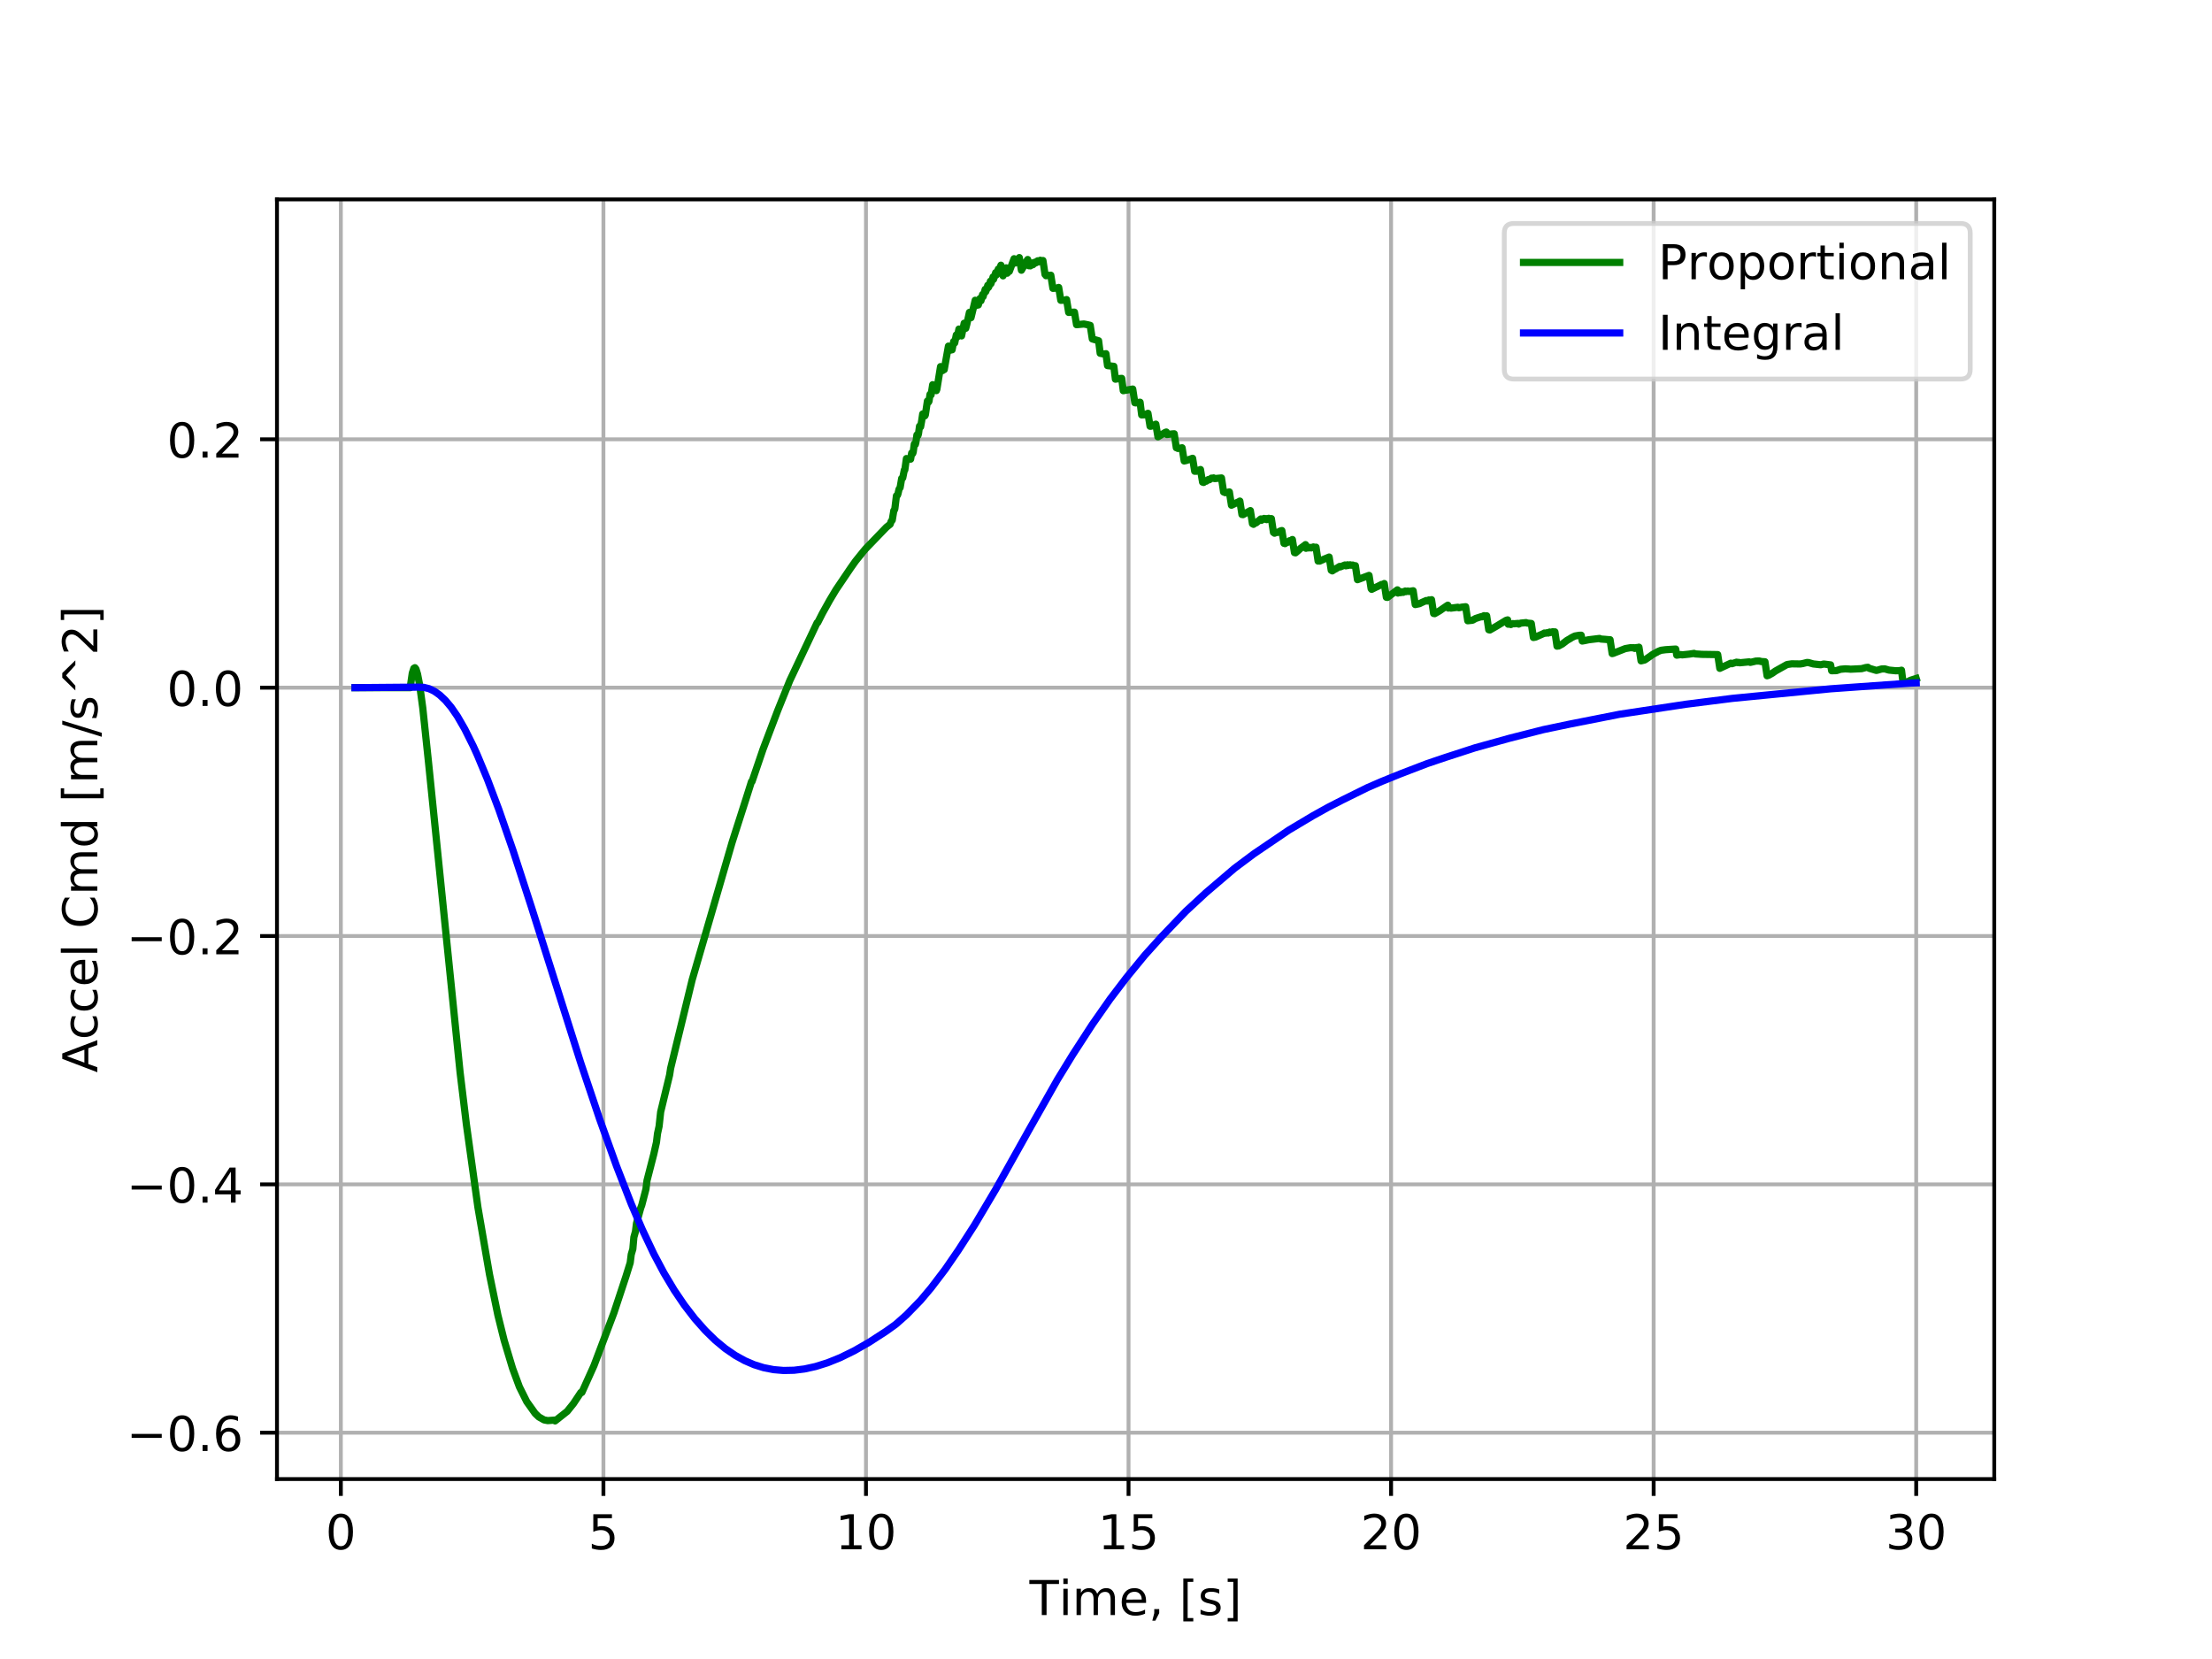<?xml version="1.0" encoding="utf-8" standalone="no"?>
<!DOCTYPE svg PUBLIC "-//W3C//DTD SVG 1.1//EN"
  "http://www.w3.org/Graphics/SVG/1.1/DTD/svg11.dtd">
<!-- Created with matplotlib (http://matplotlib.org/) -->
<svg height="345pt" version="1.1" viewBox="0 0 460 345" width="460pt" xmlns="http://www.w3.org/2000/svg" xmlns:xlink="http://www.w3.org/1999/xlink">
 <defs>
  <style type="text/css">
*{stroke-linecap:butt;stroke-linejoin:round;}
  </style>
 </defs>
 <g id="figure_1">
  <g id="patch_1">
   <path d="M 0 345.6 
L 460.8 345.6 
L 460.8 0 
L 0 0 
z
" style="fill:#ffffff;"/>
  </g>
  <g id="axes_1">
   <g id="patch_2">
    <path d="M 57.6 307.584 
L 414.72 307.584 
L 414.72 41.472 
L 57.6 41.472 
z
" style="fill:#ffffff;"/>
   </g>
   <g id="matplotlib.axis_1">
    <g id="xtick_1">
     <g id="line2d_1">
      <path clip-path="url(#pe29af8811f)" d="M 70.884 307.584 
L 70.884 41.472 
" style="fill:none;stroke:#b0b0b0;stroke-linecap:square;stroke-width:0.8;"/>
     </g>
     <g id="line2d_2">
      <defs>
       <path d="M 0 0 
L 0 3.5 
" id="m80a440bf2d" style="stroke:#000000;stroke-width:0.8;"/>
      </defs>
      <g>
       <use style="stroke:#000000;stroke-width:0.8;" x="70.884" xlink:href="#m80a440bf2d" y="307.584"/>
      </g>
     </g>
     <g id="text_1">
      <!-- 0 -->
      <defs>
       <path d="M 31.781 66.406 
Q 24.172 66.406 20.328 58.906 
Q 16.5 51.422 16.5 36.375 
Q 16.5 21.391 20.328 13.891 
Q 24.172 6.391 31.781 6.391 
Q 39.453 6.391 43.281 13.891 
Q 47.125 21.391 47.125 36.375 
Q 47.125 51.422 43.281 58.906 
Q 39.453 66.406 31.781 66.406 
z
M 31.781 74.219 
Q 44.047 74.219 50.516 64.516 
Q 56.984 54.828 56.984 36.375 
Q 56.984 17.969 50.516 8.266 
Q 44.047 -1.422 31.781 -1.422 
Q 19.531 -1.422 13.062 8.266 
Q 6.594 17.969 6.594 36.375 
Q 6.594 54.828 13.062 64.516 
Q 19.531 74.219 31.781 74.219 
z
" id="DejaVuSans-30"/>
      </defs>
      <g transform="translate(67.703 322.182)scale(0.1 -0.1)">
       <use xlink:href="#DejaVuSans-30"/>
      </g>
     </g>
    </g>
    <g id="xtick_2">
     <g id="line2d_3">
      <path clip-path="url(#pe29af8811f)" d="M 125.485 307.584 
L 125.485 41.472 
" style="fill:none;stroke:#b0b0b0;stroke-linecap:square;stroke-width:0.8;"/>
     </g>
     <g id="line2d_4">
      <g>
       <use style="stroke:#000000;stroke-width:0.8;" x="125.485" xlink:href="#m80a440bf2d" y="307.584"/>
      </g>
     </g>
     <g id="text_2">
      <!-- 5 -->
      <defs>
       <path d="M 10.797 72.906 
L 49.516 72.906 
L 49.516 64.594 
L 19.828 64.594 
L 19.828 46.734 
Q 21.969 47.469 24.109 47.828 
Q 26.266 48.188 28.422 48.188 
Q 40.625 48.188 47.75 41.5 
Q 54.891 34.812 54.891 23.391 
Q 54.891 11.625 47.562 5.094 
Q 40.234 -1.422 26.906 -1.422 
Q 22.312 -1.422 17.547 -0.641 
Q 12.797 0.141 7.719 1.703 
L 7.719 11.625 
Q 12.109 9.234 16.797 8.062 
Q 21.484 6.891 26.703 6.891 
Q 35.156 6.891 40.078 11.328 
Q 45.016 15.766 45.016 23.391 
Q 45.016 31 40.078 35.438 
Q 35.156 39.891 26.703 39.891 
Q 22.75 39.891 18.812 39.016 
Q 14.891 38.141 10.797 36.281 
z
" id="DejaVuSans-35"/>
      </defs>
      <g transform="translate(122.304 322.182)scale(0.1 -0.1)">
       <use xlink:href="#DejaVuSans-35"/>
      </g>
     </g>
    </g>
    <g id="xtick_3">
     <g id="line2d_5">
      <path clip-path="url(#pe29af8811f)" d="M 180.085 307.584 
L 180.085 41.472 
" style="fill:none;stroke:#b0b0b0;stroke-linecap:square;stroke-width:0.8;"/>
     </g>
     <g id="line2d_6">
      <g>
       <use style="stroke:#000000;stroke-width:0.8;" x="180.085" xlink:href="#m80a440bf2d" y="307.584"/>
      </g>
     </g>
     <g id="text_3">
      <!-- 10 -->
      <defs>
       <path d="M 12.406 8.297 
L 28.516 8.297 
L 28.516 63.922 
L 10.984 60.406 
L 10.984 69.391 
L 28.422 72.906 
L 38.281 72.906 
L 38.281 8.297 
L 54.391 8.297 
L 54.391 0 
L 12.406 0 
z
" id="DejaVuSans-31"/>
      </defs>
      <g transform="translate(173.723 322.182)scale(0.1 -0.1)">
       <use xlink:href="#DejaVuSans-31"/>
       <use x="63.623" xlink:href="#DejaVuSans-30"/>
      </g>
     </g>
    </g>
    <g id="xtick_4">
     <g id="line2d_7">
      <path clip-path="url(#pe29af8811f)" d="M 234.686 307.584 
L 234.686 41.472 
" style="fill:none;stroke:#b0b0b0;stroke-linecap:square;stroke-width:0.8;"/>
     </g>
     <g id="line2d_8">
      <g>
       <use style="stroke:#000000;stroke-width:0.8;" x="234.686" xlink:href="#m80a440bf2d" y="307.584"/>
      </g>
     </g>
     <g id="text_4">
      <!-- 15 -->
      <g transform="translate(228.323 322.182)scale(0.1 -0.1)">
       <use xlink:href="#DejaVuSans-31"/>
       <use x="63.623" xlink:href="#DejaVuSans-35"/>
      </g>
     </g>
    </g>
    <g id="xtick_5">
     <g id="line2d_9">
      <path clip-path="url(#pe29af8811f)" d="M 289.286 307.584 
L 289.286 41.472 
" style="fill:none;stroke:#b0b0b0;stroke-linecap:square;stroke-width:0.8;"/>
     </g>
     <g id="line2d_10">
      <g>
       <use style="stroke:#000000;stroke-width:0.8;" x="289.286" xlink:href="#m80a440bf2d" y="307.584"/>
      </g>
     </g>
     <g id="text_5">
      <!-- 20 -->
      <defs>
       <path d="M 19.188 8.297 
L 53.609 8.297 
L 53.609 0 
L 7.328 0 
L 7.328 8.297 
Q 12.938 14.109 22.625 23.891 
Q 32.328 33.688 34.812 36.531 
Q 39.547 41.844 41.422 45.531 
Q 43.312 49.219 43.312 52.781 
Q 43.312 58.594 39.234 62.25 
Q 35.156 65.922 28.609 65.922 
Q 23.969 65.922 18.812 64.312 
Q 13.672 62.703 7.812 59.422 
L 7.812 69.391 
Q 13.766 71.781 18.938 73 
Q 24.125 74.219 28.422 74.219 
Q 39.75 74.219 46.484 68.547 
Q 53.219 62.891 53.219 53.422 
Q 53.219 48.922 51.531 44.891 
Q 49.859 40.875 45.406 35.406 
Q 44.188 33.984 37.641 27.219 
Q 31.109 20.453 19.188 8.297 
z
" id="DejaVuSans-32"/>
      </defs>
      <g transform="translate(282.924 322.182)scale(0.1 -0.1)">
       <use xlink:href="#DejaVuSans-32"/>
       <use x="63.623" xlink:href="#DejaVuSans-30"/>
      </g>
     </g>
    </g>
    <g id="xtick_6">
     <g id="line2d_11">
      <path clip-path="url(#pe29af8811f)" d="M 343.887 307.584 
L 343.887 41.472 
" style="fill:none;stroke:#b0b0b0;stroke-linecap:square;stroke-width:0.8;"/>
     </g>
     <g id="line2d_12">
      <g>
       <use style="stroke:#000000;stroke-width:0.8;" x="343.887" xlink:href="#m80a440bf2d" y="307.584"/>
      </g>
     </g>
     <g id="text_6">
      <!-- 25 -->
      <g transform="translate(337.524 322.182)scale(0.1 -0.1)">
       <use xlink:href="#DejaVuSans-32"/>
       <use x="63.623" xlink:href="#DejaVuSans-35"/>
      </g>
     </g>
    </g>
    <g id="xtick_7">
     <g id="line2d_13">
      <path clip-path="url(#pe29af8811f)" d="M 398.487 307.584 
L 398.487 41.472 
" style="fill:none;stroke:#b0b0b0;stroke-linecap:square;stroke-width:0.8;"/>
     </g>
     <g id="line2d_14">
      <g>
       <use style="stroke:#000000;stroke-width:0.8;" x="398.487" xlink:href="#m80a440bf2d" y="307.584"/>
      </g>
     </g>
     <g id="text_7">
      <!-- 30 -->
      <defs>
       <path d="M 40.578 39.312 
Q 47.656 37.797 51.625 33 
Q 55.609 28.219 55.609 21.188 
Q 55.609 10.406 48.188 4.484 
Q 40.766 -1.422 27.094 -1.422 
Q 22.516 -1.422 17.656 -0.516 
Q 12.797 0.391 7.625 2.203 
L 7.625 11.719 
Q 11.719 9.328 16.594 8.109 
Q 21.484 6.891 26.812 6.891 
Q 36.078 6.891 40.938 10.547 
Q 45.797 14.203 45.797 21.188 
Q 45.797 27.641 41.281 31.266 
Q 36.766 34.906 28.719 34.906 
L 20.219 34.906 
L 20.219 43.016 
L 29.109 43.016 
Q 36.375 43.016 40.234 45.922 
Q 44.094 48.828 44.094 54.297 
Q 44.094 59.906 40.109 62.906 
Q 36.141 65.922 28.719 65.922 
Q 24.656 65.922 20.016 65.031 
Q 15.375 64.156 9.812 62.312 
L 9.812 71.094 
Q 15.438 72.656 20.344 73.438 
Q 25.25 74.219 29.594 74.219 
Q 40.828 74.219 47.359 69.109 
Q 53.906 64.016 53.906 55.328 
Q 53.906 49.266 50.438 45.094 
Q 46.969 40.922 40.578 39.312 
z
" id="DejaVuSans-33"/>
      </defs>
      <g transform="translate(392.125 322.182)scale(0.1 -0.1)">
       <use xlink:href="#DejaVuSans-33"/>
       <use x="63.623" xlink:href="#DejaVuSans-30"/>
      </g>
     </g>
    </g>
    <g id="text_8">
     <!-- Time, [s] -->
     <defs>
      <path d="M -0.297 72.906 
L 61.375 72.906 
L 61.375 64.594 
L 35.5 64.594 
L 35.5 0 
L 25.594 0 
L 25.594 64.594 
L -0.297 64.594 
z
" id="DejaVuSans-54"/>
      <path d="M 9.422 54.688 
L 18.406 54.688 
L 18.406 0 
L 9.422 0 
z
M 9.422 75.984 
L 18.406 75.984 
L 18.406 64.594 
L 9.422 64.594 
z
" id="DejaVuSans-69"/>
      <path d="M 52 44.188 
Q 55.375 50.25 60.062 53.125 
Q 64.75 56 71.094 56 
Q 79.641 56 84.281 50.016 
Q 88.922 44.047 88.922 33.016 
L 88.922 0 
L 79.891 0 
L 79.891 32.719 
Q 79.891 40.578 77.094 44.375 
Q 74.312 48.188 68.609 48.188 
Q 61.625 48.188 57.562 43.547 
Q 53.516 38.922 53.516 30.906 
L 53.516 0 
L 44.484 0 
L 44.484 32.719 
Q 44.484 40.625 41.703 44.406 
Q 38.922 48.188 33.109 48.188 
Q 26.219 48.188 22.156 43.531 
Q 18.109 38.875 18.109 30.906 
L 18.109 0 
L 9.078 0 
L 9.078 54.688 
L 18.109 54.688 
L 18.109 46.188 
Q 21.188 51.219 25.484 53.609 
Q 29.781 56 35.688 56 
Q 41.656 56 45.828 52.969 
Q 50 49.953 52 44.188 
z
" id="DejaVuSans-6d"/>
      <path d="M 56.203 29.594 
L 56.203 25.203 
L 14.891 25.203 
Q 15.484 15.922 20.484 11.062 
Q 25.484 6.203 34.422 6.203 
Q 39.594 6.203 44.453 7.469 
Q 49.312 8.734 54.109 11.281 
L 54.109 2.781 
Q 49.266 0.734 44.188 -0.344 
Q 39.109 -1.422 33.891 -1.422 
Q 20.797 -1.422 13.156 6.188 
Q 5.516 13.812 5.516 26.812 
Q 5.516 40.234 12.766 48.109 
Q 20.016 56 32.328 56 
Q 43.359 56 49.781 48.891 
Q 56.203 41.797 56.203 29.594 
z
M 47.219 32.234 
Q 47.125 39.594 43.094 43.984 
Q 39.062 48.391 32.422 48.391 
Q 24.906 48.391 20.391 44.141 
Q 15.875 39.891 15.188 32.172 
z
" id="DejaVuSans-65"/>
      <path d="M 11.719 12.406 
L 22.016 12.406 
L 22.016 4 
L 14.016 -11.625 
L 7.719 -11.625 
L 11.719 4 
z
" id="DejaVuSans-2c"/>
      <path id="DejaVuSans-20"/>
      <path d="M 8.594 75.984 
L 29.297 75.984 
L 29.297 69 
L 17.578 69 
L 17.578 -6.203 
L 29.297 -6.203 
L 29.297 -13.188 
L 8.594 -13.188 
z
" id="DejaVuSans-5b"/>
      <path d="M 44.281 53.078 
L 44.281 44.578 
Q 40.484 46.531 36.375 47.5 
Q 32.281 48.484 27.875 48.484 
Q 21.188 48.484 17.844 46.438 
Q 14.5 44.391 14.5 40.281 
Q 14.5 37.156 16.891 35.375 
Q 19.281 33.594 26.516 31.984 
L 29.594 31.297 
Q 39.156 29.25 43.188 25.516 
Q 47.219 21.781 47.219 15.094 
Q 47.219 7.469 41.188 3.016 
Q 35.156 -1.422 24.609 -1.422 
Q 20.219 -1.422 15.453 -0.562 
Q 10.688 0.297 5.422 2 
L 5.422 11.281 
Q 10.406 8.688 15.234 7.391 
Q 20.062 6.109 24.812 6.109 
Q 31.156 6.109 34.562 8.281 
Q 37.984 10.453 37.984 14.406 
Q 37.984 18.062 35.516 20.016 
Q 33.062 21.969 24.703 23.781 
L 21.578 24.516 
Q 13.234 26.266 9.516 29.906 
Q 5.812 33.547 5.812 39.891 
Q 5.812 47.609 11.281 51.797 
Q 16.75 56 26.812 56 
Q 31.781 56 36.172 55.266 
Q 40.578 54.547 44.281 53.078 
z
" id="DejaVuSans-73"/>
      <path d="M 30.422 75.984 
L 30.422 -13.188 
L 9.719 -13.188 
L 9.719 -6.203 
L 21.391 -6.203 
L 21.391 69 
L 9.719 69 
L 9.719 75.984 
z
" id="DejaVuSans-5d"/>
     </defs>
     <g transform="translate(214.088 335.861)scale(0.1 -0.1)">
      <use xlink:href="#DejaVuSans-54"/>
      <use x="61.037" xlink:href="#DejaVuSans-69"/>
      <use x="88.82" xlink:href="#DejaVuSans-6d"/>
      <use x="186.232" xlink:href="#DejaVuSans-65"/>
      <use x="247.756" xlink:href="#DejaVuSans-2c"/>
      <use x="279.543" xlink:href="#DejaVuSans-20"/>
      <use x="311.33" xlink:href="#DejaVuSans-5b"/>
      <use x="350.344" xlink:href="#DejaVuSans-73"/>
      <use x="402.443" xlink:href="#DejaVuSans-5d"/>
     </g>
    </g>
   </g>
   <g id="matplotlib.axis_2">
    <g id="ytick_1">
     <g id="line2d_15">
      <path clip-path="url(#pe29af8811f)" d="M 57.6 297.94 
L 414.72 297.94 
" style="fill:none;stroke:#b0b0b0;stroke-linecap:square;stroke-width:0.8;"/>
     </g>
     <g id="line2d_16">
      <defs>
       <path d="M 0 0 
L -3.5 0 
" id="m99d7f0f1a9" style="stroke:#000000;stroke-width:0.8;"/>
      </defs>
      <g>
       <use style="stroke:#000000;stroke-width:0.8;" x="57.6" xlink:href="#m99d7f0f1a9" y="297.94"/>
      </g>
     </g>
     <g id="text_9">
      <!-- −0.6 -->
      <defs>
       <path d="M 10.594 35.5 
L 73.188 35.5 
L 73.188 27.203 
L 10.594 27.203 
z
" id="DejaVuSans-2212"/>
       <path d="M 10.688 12.406 
L 21 12.406 
L 21 0 
L 10.688 0 
z
" id="DejaVuSans-2e"/>
       <path d="M 33.016 40.375 
Q 26.375 40.375 22.484 35.828 
Q 18.609 31.297 18.609 23.391 
Q 18.609 15.531 22.484 10.953 
Q 26.375 6.391 33.016 6.391 
Q 39.656 6.391 43.531 10.953 
Q 47.406 15.531 47.406 23.391 
Q 47.406 31.297 43.531 35.828 
Q 39.656 40.375 33.016 40.375 
z
M 52.594 71.297 
L 52.594 62.312 
Q 48.875 64.062 45.094 64.984 
Q 41.312 65.922 37.594 65.922 
Q 27.828 65.922 22.672 59.328 
Q 17.531 52.734 16.797 39.406 
Q 19.672 43.656 24.016 45.922 
Q 28.375 48.188 33.594 48.188 
Q 44.578 48.188 50.953 41.516 
Q 57.328 34.859 57.328 23.391 
Q 57.328 12.156 50.688 5.359 
Q 44.047 -1.422 33.016 -1.422 
Q 20.359 -1.422 13.672 8.266 
Q 6.984 17.969 6.984 36.375 
Q 6.984 53.656 15.188 63.938 
Q 23.391 74.219 37.203 74.219 
Q 40.922 74.219 44.703 73.484 
Q 48.484 72.75 52.594 71.297 
z
" id="DejaVuSans-36"/>
      </defs>
      <g transform="translate(26.317 301.74)scale(0.1 -0.1)">
       <use xlink:href="#DejaVuSans-2212"/>
       <use x="83.789" xlink:href="#DejaVuSans-30"/>
       <use x="147.412" xlink:href="#DejaVuSans-2e"/>
       <use x="179.199" xlink:href="#DejaVuSans-36"/>
      </g>
     </g>
    </g>
    <g id="ytick_2">
     <g id="line2d_17">
      <path clip-path="url(#pe29af8811f)" d="M 57.6 246.295 
L 414.72 246.295 
" style="fill:none;stroke:#b0b0b0;stroke-linecap:square;stroke-width:0.8;"/>
     </g>
     <g id="line2d_18">
      <g>
       <use style="stroke:#000000;stroke-width:0.8;" x="57.6" xlink:href="#m99d7f0f1a9" y="246.295"/>
      </g>
     </g>
     <g id="text_10">
      <!-- −0.4 -->
      <defs>
       <path d="M 37.797 64.312 
L 12.891 25.391 
L 37.797 25.391 
z
M 35.203 72.906 
L 47.609 72.906 
L 47.609 25.391 
L 58.016 25.391 
L 58.016 17.188 
L 47.609 17.188 
L 47.609 0 
L 37.797 0 
L 37.797 17.188 
L 4.891 17.188 
L 4.891 26.703 
z
" id="DejaVuSans-34"/>
      </defs>
      <g transform="translate(26.317 250.094)scale(0.1 -0.1)">
       <use xlink:href="#DejaVuSans-2212"/>
       <use x="83.789" xlink:href="#DejaVuSans-30"/>
       <use x="147.412" xlink:href="#DejaVuSans-2e"/>
       <use x="179.199" xlink:href="#DejaVuSans-34"/>
      </g>
     </g>
    </g>
    <g id="ytick_3">
     <g id="line2d_19">
      <path clip-path="url(#pe29af8811f)" d="M 57.6 194.65 
L 414.72 194.65 
" style="fill:none;stroke:#b0b0b0;stroke-linecap:square;stroke-width:0.8;"/>
     </g>
     <g id="line2d_20">
      <g>
       <use style="stroke:#000000;stroke-width:0.8;" x="57.6" xlink:href="#m99d7f0f1a9" y="194.65"/>
      </g>
     </g>
     <g id="text_11">
      <!-- −0.2 -->
      <g transform="translate(26.317 198.449)scale(0.1 -0.1)">
       <use xlink:href="#DejaVuSans-2212"/>
       <use x="83.789" xlink:href="#DejaVuSans-30"/>
       <use x="147.412" xlink:href="#DejaVuSans-2e"/>
       <use x="179.199" xlink:href="#DejaVuSans-32"/>
      </g>
     </g>
    </g>
    <g id="ytick_4">
     <g id="line2d_21">
      <path clip-path="url(#pe29af8811f)" d="M 57.6 143.005 
L 414.72 143.005 
" style="fill:none;stroke:#b0b0b0;stroke-linecap:square;stroke-width:0.8;"/>
     </g>
     <g id="line2d_22">
      <g>
       <use style="stroke:#000000;stroke-width:0.8;" x="57.6" xlink:href="#m99d7f0f1a9" y="143.005"/>
      </g>
     </g>
     <g id="text_12">
      <!-- 0.0 -->
      <g transform="translate(34.697 146.804)scale(0.1 -0.1)">
       <use xlink:href="#DejaVuSans-30"/>
       <use x="63.623" xlink:href="#DejaVuSans-2e"/>
       <use x="95.41" xlink:href="#DejaVuSans-30"/>
      </g>
     </g>
    </g>
    <g id="ytick_5">
     <g id="line2d_23">
      <path clip-path="url(#pe29af8811f)" d="M 57.6 91.36 
L 414.72 91.36 
" style="fill:none;stroke:#b0b0b0;stroke-linecap:square;stroke-width:0.8;"/>
     </g>
     <g id="line2d_24">
      <g>
       <use style="stroke:#000000;stroke-width:0.8;" x="57.6" xlink:href="#m99d7f0f1a9" y="91.36"/>
      </g>
     </g>
     <g id="text_13">
      <!-- 0.2 -->
      <g transform="translate(34.697 95.159)scale(0.1 -0.1)">
       <use xlink:href="#DejaVuSans-30"/>
       <use x="63.623" xlink:href="#DejaVuSans-2e"/>
       <use x="95.41" xlink:href="#DejaVuSans-32"/>
      </g>
     </g>
    </g>
    <g id="text_14">
     <!-- Accel Cmd [m/s^2] -->
     <defs>
      <path d="M 34.188 63.188 
L 20.797 26.906 
L 47.609 26.906 
z
M 28.609 72.906 
L 39.797 72.906 
L 67.578 0 
L 57.328 0 
L 50.688 18.703 
L 17.828 18.703 
L 11.188 0 
L 0.781 0 
z
" id="DejaVuSans-41"/>
      <path d="M 48.781 52.594 
L 48.781 44.188 
Q 44.969 46.297 41.141 47.344 
Q 37.312 48.391 33.406 48.391 
Q 24.656 48.391 19.812 42.844 
Q 14.984 37.312 14.984 27.297 
Q 14.984 17.281 19.812 11.734 
Q 24.656 6.203 33.406 6.203 
Q 37.312 6.203 41.141 7.25 
Q 44.969 8.297 48.781 10.406 
L 48.781 2.094 
Q 45.016 0.344 40.984 -0.531 
Q 36.969 -1.422 32.422 -1.422 
Q 20.062 -1.422 12.781 6.344 
Q 5.516 14.109 5.516 27.297 
Q 5.516 40.672 12.859 48.328 
Q 20.219 56 33.016 56 
Q 37.156 56 41.109 55.141 
Q 45.062 54.297 48.781 52.594 
z
" id="DejaVuSans-63"/>
      <path d="M 9.422 75.984 
L 18.406 75.984 
L 18.406 0 
L 9.422 0 
z
" id="DejaVuSans-6c"/>
      <path d="M 64.406 67.281 
L 64.406 56.891 
Q 59.422 61.531 53.781 63.812 
Q 48.141 66.109 41.797 66.109 
Q 29.297 66.109 22.656 58.469 
Q 16.016 50.828 16.016 36.375 
Q 16.016 21.969 22.656 14.328 
Q 29.297 6.688 41.797 6.688 
Q 48.141 6.688 53.781 8.984 
Q 59.422 11.281 64.406 15.922 
L 64.406 5.609 
Q 59.234 2.094 53.438 0.328 
Q 47.656 -1.422 41.219 -1.422 
Q 24.656 -1.422 15.125 8.703 
Q 5.609 18.844 5.609 36.375 
Q 5.609 53.953 15.125 64.078 
Q 24.656 74.219 41.219 74.219 
Q 47.75 74.219 53.531 72.484 
Q 59.328 70.75 64.406 67.281 
z
" id="DejaVuSans-43"/>
      <path d="M 45.406 46.391 
L 45.406 75.984 
L 54.391 75.984 
L 54.391 0 
L 45.406 0 
L 45.406 8.203 
Q 42.578 3.328 38.25 0.953 
Q 33.938 -1.422 27.875 -1.422 
Q 17.969 -1.422 11.734 6.484 
Q 5.516 14.406 5.516 27.297 
Q 5.516 40.188 11.734 48.094 
Q 17.969 56 27.875 56 
Q 33.938 56 38.25 53.625 
Q 42.578 51.266 45.406 46.391 
z
M 14.797 27.297 
Q 14.797 17.391 18.875 11.75 
Q 22.953 6.109 30.078 6.109 
Q 37.203 6.109 41.297 11.75 
Q 45.406 17.391 45.406 27.297 
Q 45.406 37.203 41.297 42.844 
Q 37.203 48.484 30.078 48.484 
Q 22.953 48.484 18.875 42.844 
Q 14.797 37.203 14.797 27.297 
z
" id="DejaVuSans-64"/>
      <path d="M 25.391 72.906 
L 33.688 72.906 
L 8.297 -9.281 
L 0 -9.281 
z
" id="DejaVuSans-2f"/>
      <path d="M 46.688 72.906 
L 73.188 45.703 
L 63.375 45.703 
L 41.891 64.984 
L 20.406 45.703 
L 10.594 45.703 
L 37.109 72.906 
z
" id="DejaVuSans-5e"/>
     </defs>
     <g transform="translate(20.238 223.058)rotate(-90)scale(0.1 -0.1)">
      <use xlink:href="#DejaVuSans-41"/>
      <use x="68.393" xlink:href="#DejaVuSans-63"/>
      <use x="123.373" xlink:href="#DejaVuSans-63"/>
      <use x="178.354" xlink:href="#DejaVuSans-65"/>
      <use x="239.877" xlink:href="#DejaVuSans-6c"/>
      <use x="267.66" xlink:href="#DejaVuSans-20"/>
      <use x="299.447" xlink:href="#DejaVuSans-43"/>
      <use x="369.271" xlink:href="#DejaVuSans-6d"/>
      <use x="466.684" xlink:href="#DejaVuSans-64"/>
      <use x="530.16" xlink:href="#DejaVuSans-20"/>
      <use x="561.947" xlink:href="#DejaVuSans-5b"/>
      <use x="600.961" xlink:href="#DejaVuSans-6d"/>
      <use x="698.373" xlink:href="#DejaVuSans-2f"/>
      <use x="732.064" xlink:href="#DejaVuSans-73"/>
      <use x="784.164" xlink:href="#DejaVuSans-5e"/>
      <use x="867.953" xlink:href="#DejaVuSans-32"/>
      <use x="931.576" xlink:href="#DejaVuSans-5d"/>
     </g>
    </g>
   </g>
   <g id="line2d_25">
    <path clip-path="url(#pe29af8811f)" d="M 73.833 143.005 
L 85.299 143.005 
L 85.736 139.994 
L 86.063 138.986 
L 86.282 138.853 
L 86.5 139.124 
L 86.828 140.18 
L 87.264 142.41 
L 87.92 147.239 
L 89.121 158.621 
L 95.673 222.958 
L 96.983 233.792 
L 99.386 251.069 
L 101.788 265.001 
L 103.535 273.481 
L 104.846 278.75 
L 106.593 284.561 
L 108.013 288.406 
L 109.541 291.477 
L 111.289 293.929 
L 112.053 294.662 
L 113.145 295.28 
L 113.909 295.424 
L 115.329 295.32 
L 115.438 295.488 
L 117.95 293.506 
L 119.26 291.873 
L 120.789 289.571 
L 121.008 289.568 
L 123.519 283.992 
L 127.669 273.016 
L 130.18 265.409 
L 131.054 262.595 
L 131.272 260.863 
L 131.6 259.756 
L 131.818 257.287 
L 132.146 256.134 
L 132.364 254.406 
L 133.238 251.217 
L 133.456 250.633 
L 134.33 247.274 
L 134.548 245.505 
L 135.968 239.969 
L 136.405 238.03 
L 136.514 237.556 
L 136.732 235.742 
L 137.06 234.24 
L 137.388 231.241 
L 139.244 223.572 
L 139.463 222.157 
L 143.94 203.769 
L 152.239 175.196 
L 155.187 165.986 
L 156.279 162.525 
L 156.389 162.525 
L 158.682 155.8 
L 161.74 147.733 
L 164.251 141.516 
L 169.93 129.493 
L 170.039 129.493 
L 171.022 127.554 
L 172.55 124.812 
L 173.861 122.622 
L 176.918 118.1 
L 177.901 116.712 
L 179.43 114.815 
L 179.976 114.162 
L 184.344 109.634 
L 185.109 109.024 
L 185.327 108.41 
L 185.545 108.177 
L 185.873 106.183 
L 185.982 106.08 
L 186.091 105.79 
L 186.419 103.101 
L 186.637 102.978 
L 186.747 102.659 
L 186.965 101.711 
L 187.183 101.406 
L 187.511 99.484 
L 187.729 99.385 
L 188.057 97.745 
L 188.166 97.714 
L 188.494 95.358 
L 188.603 95.381 
L 189.367 95.483 
L 189.586 94.213 
L 189.695 94.266 
L 189.804 94.313 
L 189.913 93.986 
L 190.132 92.333 
L 190.241 92.356 
L 190.35 92.434 
L 190.459 92.045 
L 190.678 90.437 
L 190.896 90.572 
L 191.005 90.2 
L 191.224 88.615 
L 191.442 88.764 
L 191.661 87.561 
L 191.879 86.081 
L 192.316 86.491 
L 192.425 86.313 
L 192.862 83.399 
L 193.08 83.633 
L 193.189 83.46 
L 193.408 81.995 
L 193.626 82.114 
L 193.954 80.001 
L 194.718 81.229 
L 194.827 80.962 
L 195.592 76.239 
L 196.029 77.057 
L 196.138 76.416 
L 196.356 76.862 
L 197.23 71.977 
L 197.339 72.248 
L 197.667 72.813 
L 197.776 72.207 
L 197.994 72.742 
L 198.322 71.013 
L 198.54 71.313 
L 198.868 69.656 
L 199.086 70.06 
L 199.414 68.43 
L 199.96 69.856 
L 200.506 67.217 
L 200.833 68.271 
L 201.052 67.453 
L 201.598 64.959 
L 201.925 66.067 
L 202.581 63.368 
L 202.799 62.442 
L 203.127 63.493 
L 203.236 63.031 
L 203.454 63.417 
L 203.782 62.082 
L 204 62.545 
L 204.328 61.254 
L 204.437 61.692 
L 204.874 60.17 
L 204.983 60.661 
L 205.202 60.103 
L 205.42 59.324 
L 205.529 59.797 
L 205.638 59.627 
L 205.966 58.475 
L 206.075 58.989 
L 206.403 57.975 
L 206.512 57.595 
L 206.621 58.079 
L 207.058 56.694 
L 207.167 57.202 
L 207.604 55.953 
L 207.713 56.474 
L 208.15 55.152 
L 208.587 57.366 
L 208.805 56.909 
L 209.242 55.701 
L 209.46 56.815 
L 209.788 55.929 
L 209.897 56.434 
L 210.88 53.803 
L 211.098 54.699 
L 211.426 53.977 
L 211.535 54.436 
L 211.972 53.568 
L 212.409 56.197 
L 213.501 54.282 
L 213.719 53.967 
L 213.938 55.259 
L 214.156 54.923 
L 214.265 55.289 
L 214.702 54.673 
L 214.811 55.05 
L 215.248 54.51 
L 215.357 54.692 
L 215.794 54.237 
L 215.903 54.48 
L 216.34 54.122 
L 216.449 54.352 
L 216.886 54.174 
L 217.323 57.085 
L 217.432 57.087 
L 217.541 57.34 
L 217.978 57.236 
L 218.306 57.303 
L 218.524 57.233 
L 218.961 59.961 
L 219.725 59.92 
L 220.162 59.775 
L 220.599 62.45 
L 221.472 62.424 
L 221.8 62.3 
L 222.237 64.969 
L 223.438 64.911 
L 223.875 67.522 
L 225.404 67.378 
L 226.168 67.528 
L 226.714 67.661 
L 227.151 70.482 
L 228.461 70.864 
L 228.789 73.468 
L 229.553 73.62 
L 229.99 73.554 
L 230.318 76.031 
L 231.41 76.159 
L 231.628 76.177 
L 231.956 78.853 
L 232.72 78.729 
L 233.266 78.684 
L 233.594 81.248 
L 233.703 81.225 
L 235.559 80.906 
L 235.996 83.754 
L 236.215 83.785 
L 236.979 83.654 
L 237.088 83.651 
L 237.416 86.282 
L 238.071 86.251 
L 238.726 85.95 
L 239.163 88.643 
L 239.381 88.632 
L 240.364 88.21 
L 240.801 90.843 
L 241.784 90.256 
L 242.33 89.918 
L 242.548 89.844 
L 242.657 90.363 
L 243.859 90.229 
L 244.186 90.21 
L 244.623 93.113 
L 244.732 93.122 
L 244.951 93.256 
L 245.387 93.206 
L 245.824 93.118 
L 246.261 95.861 
L 246.698 95.765 
L 248.008 95.304 
L 248.445 97.999 
L 248.554 97.946 
L 248.773 98.006 
L 249.646 97.639 
L 250.083 100.264 
L 250.192 100.216 
L 250.302 100.329 
L 250.738 100.021 
L 250.848 100.067 
L 251.284 99.726 
L 251.503 99.764 
L 251.94 99.43 
L 252.158 99.461 
L 252.376 99.383 
L 252.595 99.527 
L 254.014 99.394 
L 254.451 102.313 
L 254.56 102.319 
L 254.779 102.451 
L 255.216 102.4 
L 255.652 102.301 
L 256.089 105.064 
L 257.29 104.482 
L 257.509 104.41 
L 257.836 104.205 
L 258.273 106.998 
L 258.382 106.913 
L 258.492 107.026 
L 260.02 106.181 
L 260.457 108.916 
L 260.566 108.854 
L 260.676 109.036 
L 261.112 108.691 
L 261.222 108.729 
L 262.204 107.918 
L 262.314 108.203 
L 262.641 107.959 
L 262.86 107.813 
L 262.969 107.975 
L 263.296 107.848 
L 263.406 108.056 
L 263.842 107.786 
L 263.952 107.966 
L 264.388 107.849 
L 264.825 110.721 
L 264.934 110.718 
L 265.044 110.884 
L 265.48 110.703 
L 265.699 110.719 
L 266.245 110.425 
L 266.572 110.331 
L 267.009 112.988 
L 267.118 112.943 
L 267.228 113.049 
L 267.664 112.747 
L 267.774 112.779 
L 268.21 112.435 
L 268.429 112.469 
L 268.756 112.196 
L 269.193 114.919 
L 269.303 114.829 
L 269.412 114.967 
L 269.958 114.502 
L 270.504 113.993 
L 271.377 113.362 
L 271.487 113.26 
L 271.596 114.021 
L 272.033 113.768 
L 272.142 113.952 
L 272.579 113.843 
L 272.688 113.946 
L 273.125 113.739 
L 273.343 113.845 
L 273.671 113.789 
L 274.107 116.679 
L 274.217 116.621 
L 274.435 116.682 
L 275.309 116.293 
L 275.964 116.027 
L 276.401 115.841 
L 276.837 118.592 
L 276.947 118.551 
L 277.056 118.719 
L 277.493 118.428 
L 277.711 118.335 
L 278.585 117.795 
L 278.694 117.897 
L 279.677 117.493 
L 279.895 117.667 
L 280.223 117.454 
L 280.332 117.597 
L 280.769 117.45 
L 280.987 117.54 
L 281.315 117.506 
L 281.533 117.632 
L 281.861 117.636 
L 282.297 120.551 
L 284.7 119.658 
L 285.137 122.423 
L 285.246 122.556 
L 286.119 122.123 
L 286.447 121.98 
L 287.321 121.537 
L 287.43 121.685 
L 287.867 121.351 
L 288.303 124.208 
L 288.413 124.117 
L 288.522 124.239 
L 289.723 123.334 
L 290.597 122.66 
L 290.706 123.326 
L 291.033 123.095 
L 291.143 123.02 
L 291.252 123.248 
L 291.689 123.061 
L 291.798 123.185 
L 292.235 122.906 
L 292.344 123.043 
L 292.781 122.91 
L 292.999 123.001 
L 293.873 122.852 
L 294.31 125.72 
L 295.183 125.54 
L 295.729 125.27 
L 296.603 124.883 
L 296.821 124.992 
L 297.149 124.767 
L 297.258 124.873 
L 297.695 124.711 
L 298.132 127.575 
L 298.241 127.51 
L 298.35 127.613 
L 299.333 127.048 
L 300.534 126.221 
L 300.862 125.996 
L 301.08 125.856 
L 301.189 126.45 
L 301.517 126.321 
L 301.735 126.466 
L 303.155 126.286 
L 303.373 126.385 
L 304.028 126.257 
L 304.684 126.183 
L 304.793 126.173 
L 305.23 129.09 
L 306.212 128.984 
L 306.868 128.616 
L 308.069 128.227 
L 308.178 128.277 
L 308.615 128.034 
L 308.833 128.146 
L 309.161 128.061 
L 309.598 130.963 
L 309.707 130.896 
L 309.816 131.015 
L 311.126 130.264 
L 313.201 129.005 
L 313.529 128.912 
L 313.638 129.806 
L 313.747 129.787 
L 314.075 129.75 
L 314.184 129.877 
L 314.621 129.684 
L 314.839 129.718 
L 315.604 129.652 
L 315.713 129.648 
L 315.822 129.781 
L 316.259 129.579 
L 316.587 129.55 
L 317.351 129.474 
L 317.569 129.572 
L 318.443 129.654 
L 318.88 132.57 
L 319.317 132.491 
L 320.955 131.767 
L 321.173 131.639 
L 321.391 131.689 
L 321.719 131.58 
L 321.937 131.652 
L 322.265 131.44 
L 322.374 131.557 
L 322.92 131.368 
L 323.139 131.432 
L 323.357 131.399 
L 323.794 134.373 
L 323.903 134.309 
L 324.121 134.338 
L 324.886 133.925 
L 325.541 133.426 
L 325.869 133.173 
L 326.524 132.799 
L 326.851 132.587 
L 327.507 132.266 
L 328.38 132.114 
L 328.817 132.098 
L 329.035 133.309 
L 329.581 133.212 
L 330.346 133.046 
L 332.639 132.767 
L 332.857 132.887 
L 333.84 132.958 
L 334.386 133.012 
L 334.823 133.032 
L 335.26 135.917 
L 335.478 135.868 
L 337.99 134.88 
L 339.191 134.672 
L 339.41 134.725 
L 339.737 134.683 
L 339.956 134.842 
L 340.283 134.669 
L 340.502 134.678 
L 340.829 134.587 
L 341.266 137.43 
L 342.03 137.248 
L 343.232 136.422 
L 343.559 136.174 
L 344.214 135.804 
L 344.542 135.646 
L 344.76 135.5 
L 345.416 135.232 
L 346.398 135.106 
L 348.473 134.976 
L 348.692 136.242 
L 349.565 136.12 
L 349.784 136.185 
L 351.312 136.026 
L 352.295 135.876 
L 352.514 135.984 
L 353.387 136.038 
L 353.824 136.076 
L 357.209 136.126 
L 357.646 138.986 
L 359.939 137.913 
L 360.158 138.023 
L 361.141 137.703 
L 361.359 137.799 
L 361.577 137.746 
L 361.796 137.829 
L 363.761 137.637 
L 363.98 137.75 
L 364.417 137.649 
L 365.181 137.469 
L 365.945 137.465 
L 366.164 137.561 
L 367.037 137.616 
L 367.474 140.526 
L 367.802 140.425 
L 368.566 140.002 
L 369.221 139.54 
L 371.624 138.193 
L 372.607 138.049 
L 374.354 138.076 
L 374.9 137.992 
L 375.773 137.766 
L 376.101 137.787 
L 377.084 138.07 
L 378.613 138.24 
L 378.831 138.193 
L 379.268 138.088 
L 380.578 138.256 
L 380.688 138.264 
L 380.906 139.485 
L 381.889 139.461 
L 382.762 139.175 
L 383.745 139.089 
L 384.51 139.13 
L 384.837 139.165 
L 387.13 139.054 
L 388.004 138.821 
L 388.441 138.766 
L 388.659 138.96 
L 390.188 139.415 
L 390.406 139.376 
L 391.28 139.122 
L 391.935 139.094 
L 392.809 139.347 
L 394.228 139.491 
L 395.102 139.457 
L 395.43 139.377 
L 395.757 142.022 
L 396.522 141.774 
L 396.631 141.817 
L 397.286 141.474 
L 398.487 141.092 
L 398.487 141.092 
" style="fill:none;stroke:#008000;stroke-linecap:square;stroke-width:1.5;"/>
   </g>
   <g id="line2d_26">
    <path clip-path="url(#pe29af8811f)" d="M 73.833 143.005 
L 86.937 142.895 
L 88.138 142.942 
L 89.23 143.215 
L 90.322 143.739 
L 91.414 144.51 
L 92.615 145.635 
L 93.817 147.06 
L 95.127 148.969 
L 96.656 151.618 
L 98.403 155.124 
L 99.058 156.558 
L 99.277 157.05 
L 101.351 162.027 
L 103.754 168.397 
L 106.702 176.899 
L 110.524 188.661 
L 120.68 220.755 
L 120.898 221.423 
L 124.72 232.79 
L 128.215 242.496 
L 131.272 250.358 
L 133.566 255.682 
L 135.968 260.761 
L 138.043 264.672 
L 140.227 268.323 
L 142.302 271.388 
L 144.486 274.223 
L 146.67 276.693 
L 148.745 278.719 
L 150.819 280.438 
L 152.894 281.863 
L 154.86 282.953 
L 156.825 283.799 
L 158.791 284.413 
L 160.866 284.823 
L 162.941 285.001 
L 165.125 284.952 
L 167.309 284.682 
L 169.602 284.177 
L 172.114 283.391 
L 174.734 282.331 
L 177.574 280.942 
L 180.74 279.131 
L 184.235 276.869 
L 186.201 275.462 
L 186.419 275.285 
L 188.494 273.446 
L 191.442 270.419 
L 193.626 267.824 
L 196.575 263.948 
L 199.305 259.976 
L 202.581 254.89 
L 202.799 254.531 
L 207.058 247.35 
L 213.501 235.842 
L 213.719 235.445 
L 219.944 224.445 
L 223.11 219.281 
L 227.151 213.05 
L 230.864 207.746 
L 234.249 203.305 
L 238.071 198.647 
L 241.456 194.886 
L 246.589 189.529 
L 250.738 185.681 
L 256.744 180.558 
L 260.785 177.536 
L 267.992 172.644 
L 273.015 169.649 
L 276.182 167.888 
L 279.24 166.324 
L 284.372 163.79 
L 287.321 162.511 
L 291.361 160.875 
L 296.821 158.783 
L 300.534 157.529 
L 306.758 155.509 
L 313.966 153.509 
L 320.955 151.732 
L 326.415 150.587 
L 336.789 148.537 
L 350.548 146.461 
L 360.267 145.231 
L 380.688 143.241 
L 397.395 142.053 
L 398.487 142.013 
L 398.487 142.013 
" style="fill:none;stroke:#0000ff;stroke-linecap:square;stroke-width:1.5;"/>
   </g>
   <g id="patch_3">
    <path d="M 57.6 307.584 
L 57.6 41.472 
" style="fill:none;stroke:#000000;stroke-linecap:square;stroke-linejoin:miter;stroke-width:0.8;"/>
   </g>
   <g id="patch_4">
    <path d="M 414.72 307.584 
L 414.72 41.472 
" style="fill:none;stroke:#000000;stroke-linecap:square;stroke-linejoin:miter;stroke-width:0.8;"/>
   </g>
   <g id="patch_5">
    <path d="M 57.6 307.584 
L 414.72 307.584 
" style="fill:none;stroke:#000000;stroke-linecap:square;stroke-linejoin:miter;stroke-width:0.8;"/>
   </g>
   <g id="patch_6">
    <path d="M 57.6 41.472 
L 414.72 41.472 
" style="fill:none;stroke:#000000;stroke-linecap:square;stroke-linejoin:miter;stroke-width:0.8;"/>
   </g>
   <g id="legend_1">
    <g id="patch_7">
     <path d="M 314.826 78.828 
L 407.72 78.828 
Q 409.72 78.828 409.72 76.828 
L 409.72 48.472 
Q 409.72 46.472 407.72 46.472 
L 314.826 46.472 
Q 312.826 46.472 312.826 48.472 
L 312.826 76.828 
Q 312.826 78.828 314.826 78.828 
z
" style="fill:#ffffff;opacity:0.8;stroke:#cccccc;stroke-linejoin:miter;"/>
    </g>
    <g id="line2d_27">
     <path d="M 316.826 54.57 
L 336.826 54.57 
" style="fill:none;stroke:#008000;stroke-linecap:square;stroke-width:1.5;"/>
    </g>
    <g id="line2d_28"/>
    <g id="text_15">
     <!-- Proportional -->
     <defs>
      <path d="M 19.672 64.797 
L 19.672 37.406 
L 32.078 37.406 
Q 38.969 37.406 42.719 40.969 
Q 46.484 44.531 46.484 51.125 
Q 46.484 57.672 42.719 61.234 
Q 38.969 64.797 32.078 64.797 
z
M 9.812 72.906 
L 32.078 72.906 
Q 44.344 72.906 50.609 67.359 
Q 56.891 61.812 56.891 51.125 
Q 56.891 40.328 50.609 34.812 
Q 44.344 29.297 32.078 29.297 
L 19.672 29.297 
L 19.672 0 
L 9.812 0 
z
" id="DejaVuSans-50"/>
      <path d="M 41.109 46.297 
Q 39.594 47.172 37.812 47.578 
Q 36.031 48 33.891 48 
Q 26.266 48 22.188 43.047 
Q 18.109 38.094 18.109 28.812 
L 18.109 0 
L 9.078 0 
L 9.078 54.688 
L 18.109 54.688 
L 18.109 46.188 
Q 20.953 51.172 25.484 53.578 
Q 30.031 56 36.531 56 
Q 37.453 56 38.578 55.875 
Q 39.703 55.766 41.062 55.516 
z
" id="DejaVuSans-72"/>
      <path d="M 30.609 48.391 
Q 23.391 48.391 19.188 42.75 
Q 14.984 37.109 14.984 27.297 
Q 14.984 17.484 19.156 11.844 
Q 23.344 6.203 30.609 6.203 
Q 37.797 6.203 41.984 11.859 
Q 46.188 17.531 46.188 27.297 
Q 46.188 37.016 41.984 42.703 
Q 37.797 48.391 30.609 48.391 
z
M 30.609 56 
Q 42.328 56 49.016 48.375 
Q 55.719 40.766 55.719 27.297 
Q 55.719 13.875 49.016 6.219 
Q 42.328 -1.422 30.609 -1.422 
Q 18.844 -1.422 12.172 6.219 
Q 5.516 13.875 5.516 27.297 
Q 5.516 40.766 12.172 48.375 
Q 18.844 56 30.609 56 
z
" id="DejaVuSans-6f"/>
      <path d="M 18.109 8.203 
L 18.109 -20.797 
L 9.078 -20.797 
L 9.078 54.688 
L 18.109 54.688 
L 18.109 46.391 
Q 20.953 51.266 25.266 53.625 
Q 29.594 56 35.594 56 
Q 45.562 56 51.781 48.094 
Q 58.016 40.188 58.016 27.297 
Q 58.016 14.406 51.781 6.484 
Q 45.562 -1.422 35.594 -1.422 
Q 29.594 -1.422 25.266 0.953 
Q 20.953 3.328 18.109 8.203 
z
M 48.688 27.297 
Q 48.688 37.203 44.609 42.844 
Q 40.531 48.484 33.406 48.484 
Q 26.266 48.484 22.188 42.844 
Q 18.109 37.203 18.109 27.297 
Q 18.109 17.391 22.188 11.75 
Q 26.266 6.109 33.406 6.109 
Q 40.531 6.109 44.609 11.75 
Q 48.688 17.391 48.688 27.297 
z
" id="DejaVuSans-70"/>
      <path d="M 18.312 70.219 
L 18.312 54.688 
L 36.812 54.688 
L 36.812 47.703 
L 18.312 47.703 
L 18.312 18.016 
Q 18.312 11.328 20.141 9.422 
Q 21.969 7.516 27.594 7.516 
L 36.812 7.516 
L 36.812 0 
L 27.594 0 
Q 17.188 0 13.234 3.875 
Q 9.281 7.766 9.281 18.016 
L 9.281 47.703 
L 2.688 47.703 
L 2.688 54.688 
L 9.281 54.688 
L 9.281 70.219 
z
" id="DejaVuSans-74"/>
      <path d="M 54.891 33.016 
L 54.891 0 
L 45.906 0 
L 45.906 32.719 
Q 45.906 40.484 42.875 44.328 
Q 39.844 48.188 33.797 48.188 
Q 26.516 48.188 22.312 43.547 
Q 18.109 38.922 18.109 30.906 
L 18.109 0 
L 9.078 0 
L 9.078 54.688 
L 18.109 54.688 
L 18.109 46.188 
Q 21.344 51.125 25.703 53.562 
Q 30.078 56 35.797 56 
Q 45.219 56 50.047 50.172 
Q 54.891 44.344 54.891 33.016 
z
" id="DejaVuSans-6e"/>
      <path d="M 34.281 27.484 
Q 23.391 27.484 19.188 25 
Q 14.984 22.516 14.984 16.5 
Q 14.984 11.719 18.141 8.906 
Q 21.297 6.109 26.703 6.109 
Q 34.188 6.109 38.703 11.406 
Q 43.219 16.703 43.219 25.484 
L 43.219 27.484 
z
M 52.203 31.203 
L 52.203 0 
L 43.219 0 
L 43.219 8.297 
Q 40.141 3.328 35.547 0.953 
Q 30.953 -1.422 24.312 -1.422 
Q 15.922 -1.422 10.953 3.297 
Q 6 8.016 6 15.922 
Q 6 25.141 12.172 29.828 
Q 18.359 34.516 30.609 34.516 
L 43.219 34.516 
L 43.219 35.406 
Q 43.219 41.609 39.141 45 
Q 35.062 48.391 27.688 48.391 
Q 23 48.391 18.547 47.266 
Q 14.109 46.141 10.016 43.891 
L 10.016 52.203 
Q 14.938 54.109 19.578 55.047 
Q 24.219 56 28.609 56 
Q 40.484 56 46.344 49.844 
Q 52.203 43.703 52.203 31.203 
z
" id="DejaVuSans-61"/>
     </defs>
     <g transform="translate(344.826 58.07)scale(0.1 -0.1)">
      <use xlink:href="#DejaVuSans-50"/>
      <use x="60.287" xlink:href="#DejaVuSans-72"/>
      <use x="101.369" xlink:href="#DejaVuSans-6f"/>
      <use x="162.551" xlink:href="#DejaVuSans-70"/>
      <use x="226.027" xlink:href="#DejaVuSans-6f"/>
      <use x="287.209" xlink:href="#DejaVuSans-72"/>
      <use x="328.322" xlink:href="#DejaVuSans-74"/>
      <use x="367.531" xlink:href="#DejaVuSans-69"/>
      <use x="395.314" xlink:href="#DejaVuSans-6f"/>
      <use x="456.496" xlink:href="#DejaVuSans-6e"/>
      <use x="519.875" xlink:href="#DejaVuSans-61"/>
      <use x="581.154" xlink:href="#DejaVuSans-6c"/>
     </g>
    </g>
    <g id="line2d_29">
     <path d="M 316.826 69.249 
L 336.826 69.249 
" style="fill:none;stroke:#0000ff;stroke-linecap:square;stroke-width:1.5;"/>
    </g>
    <g id="line2d_30"/>
    <g id="text_16">
     <!-- Integral -->
     <defs>
      <path d="M 9.812 72.906 
L 19.672 72.906 
L 19.672 0 
L 9.812 0 
z
" id="DejaVuSans-49"/>
      <path d="M 45.406 27.984 
Q 45.406 37.75 41.375 43.109 
Q 37.359 48.484 30.078 48.484 
Q 22.859 48.484 18.828 43.109 
Q 14.797 37.75 14.797 27.984 
Q 14.797 18.266 18.828 12.891 
Q 22.859 7.516 30.078 7.516 
Q 37.359 7.516 41.375 12.891 
Q 45.406 18.266 45.406 27.984 
z
M 54.391 6.781 
Q 54.391 -7.172 48.188 -13.984 
Q 42 -20.797 29.203 -20.797 
Q 24.469 -20.797 20.266 -20.094 
Q 16.062 -19.391 12.109 -17.922 
L 12.109 -9.188 
Q 16.062 -11.328 19.922 -12.344 
Q 23.781 -13.375 27.781 -13.375 
Q 36.625 -13.375 41.016 -8.766 
Q 45.406 -4.156 45.406 5.172 
L 45.406 9.625 
Q 42.625 4.781 38.281 2.391 
Q 33.938 0 27.875 0 
Q 17.828 0 11.672 7.656 
Q 5.516 15.328 5.516 27.984 
Q 5.516 40.672 11.672 48.328 
Q 17.828 56 27.875 56 
Q 33.938 56 38.281 53.609 
Q 42.625 51.219 45.406 46.391 
L 45.406 54.688 
L 54.391 54.688 
z
" id="DejaVuSans-67"/>
     </defs>
     <g transform="translate(344.826 72.749)scale(0.1 -0.1)">
      <use xlink:href="#DejaVuSans-49"/>
      <use x="29.492" xlink:href="#DejaVuSans-6e"/>
      <use x="92.871" xlink:href="#DejaVuSans-74"/>
      <use x="132.08" xlink:href="#DejaVuSans-65"/>
      <use x="193.604" xlink:href="#DejaVuSans-67"/>
      <use x="257.08" xlink:href="#DejaVuSans-72"/>
      <use x="298.193" xlink:href="#DejaVuSans-61"/>
      <use x="359.473" xlink:href="#DejaVuSans-6c"/>
     </g>
    </g>
   </g>
  </g>
 </g>
 <defs>
  <clipPath id="pe29af8811f">
   <rect height="266.112" width="357.12" x="57.6" y="41.472"/>
  </clipPath>
 </defs>
</svg>
